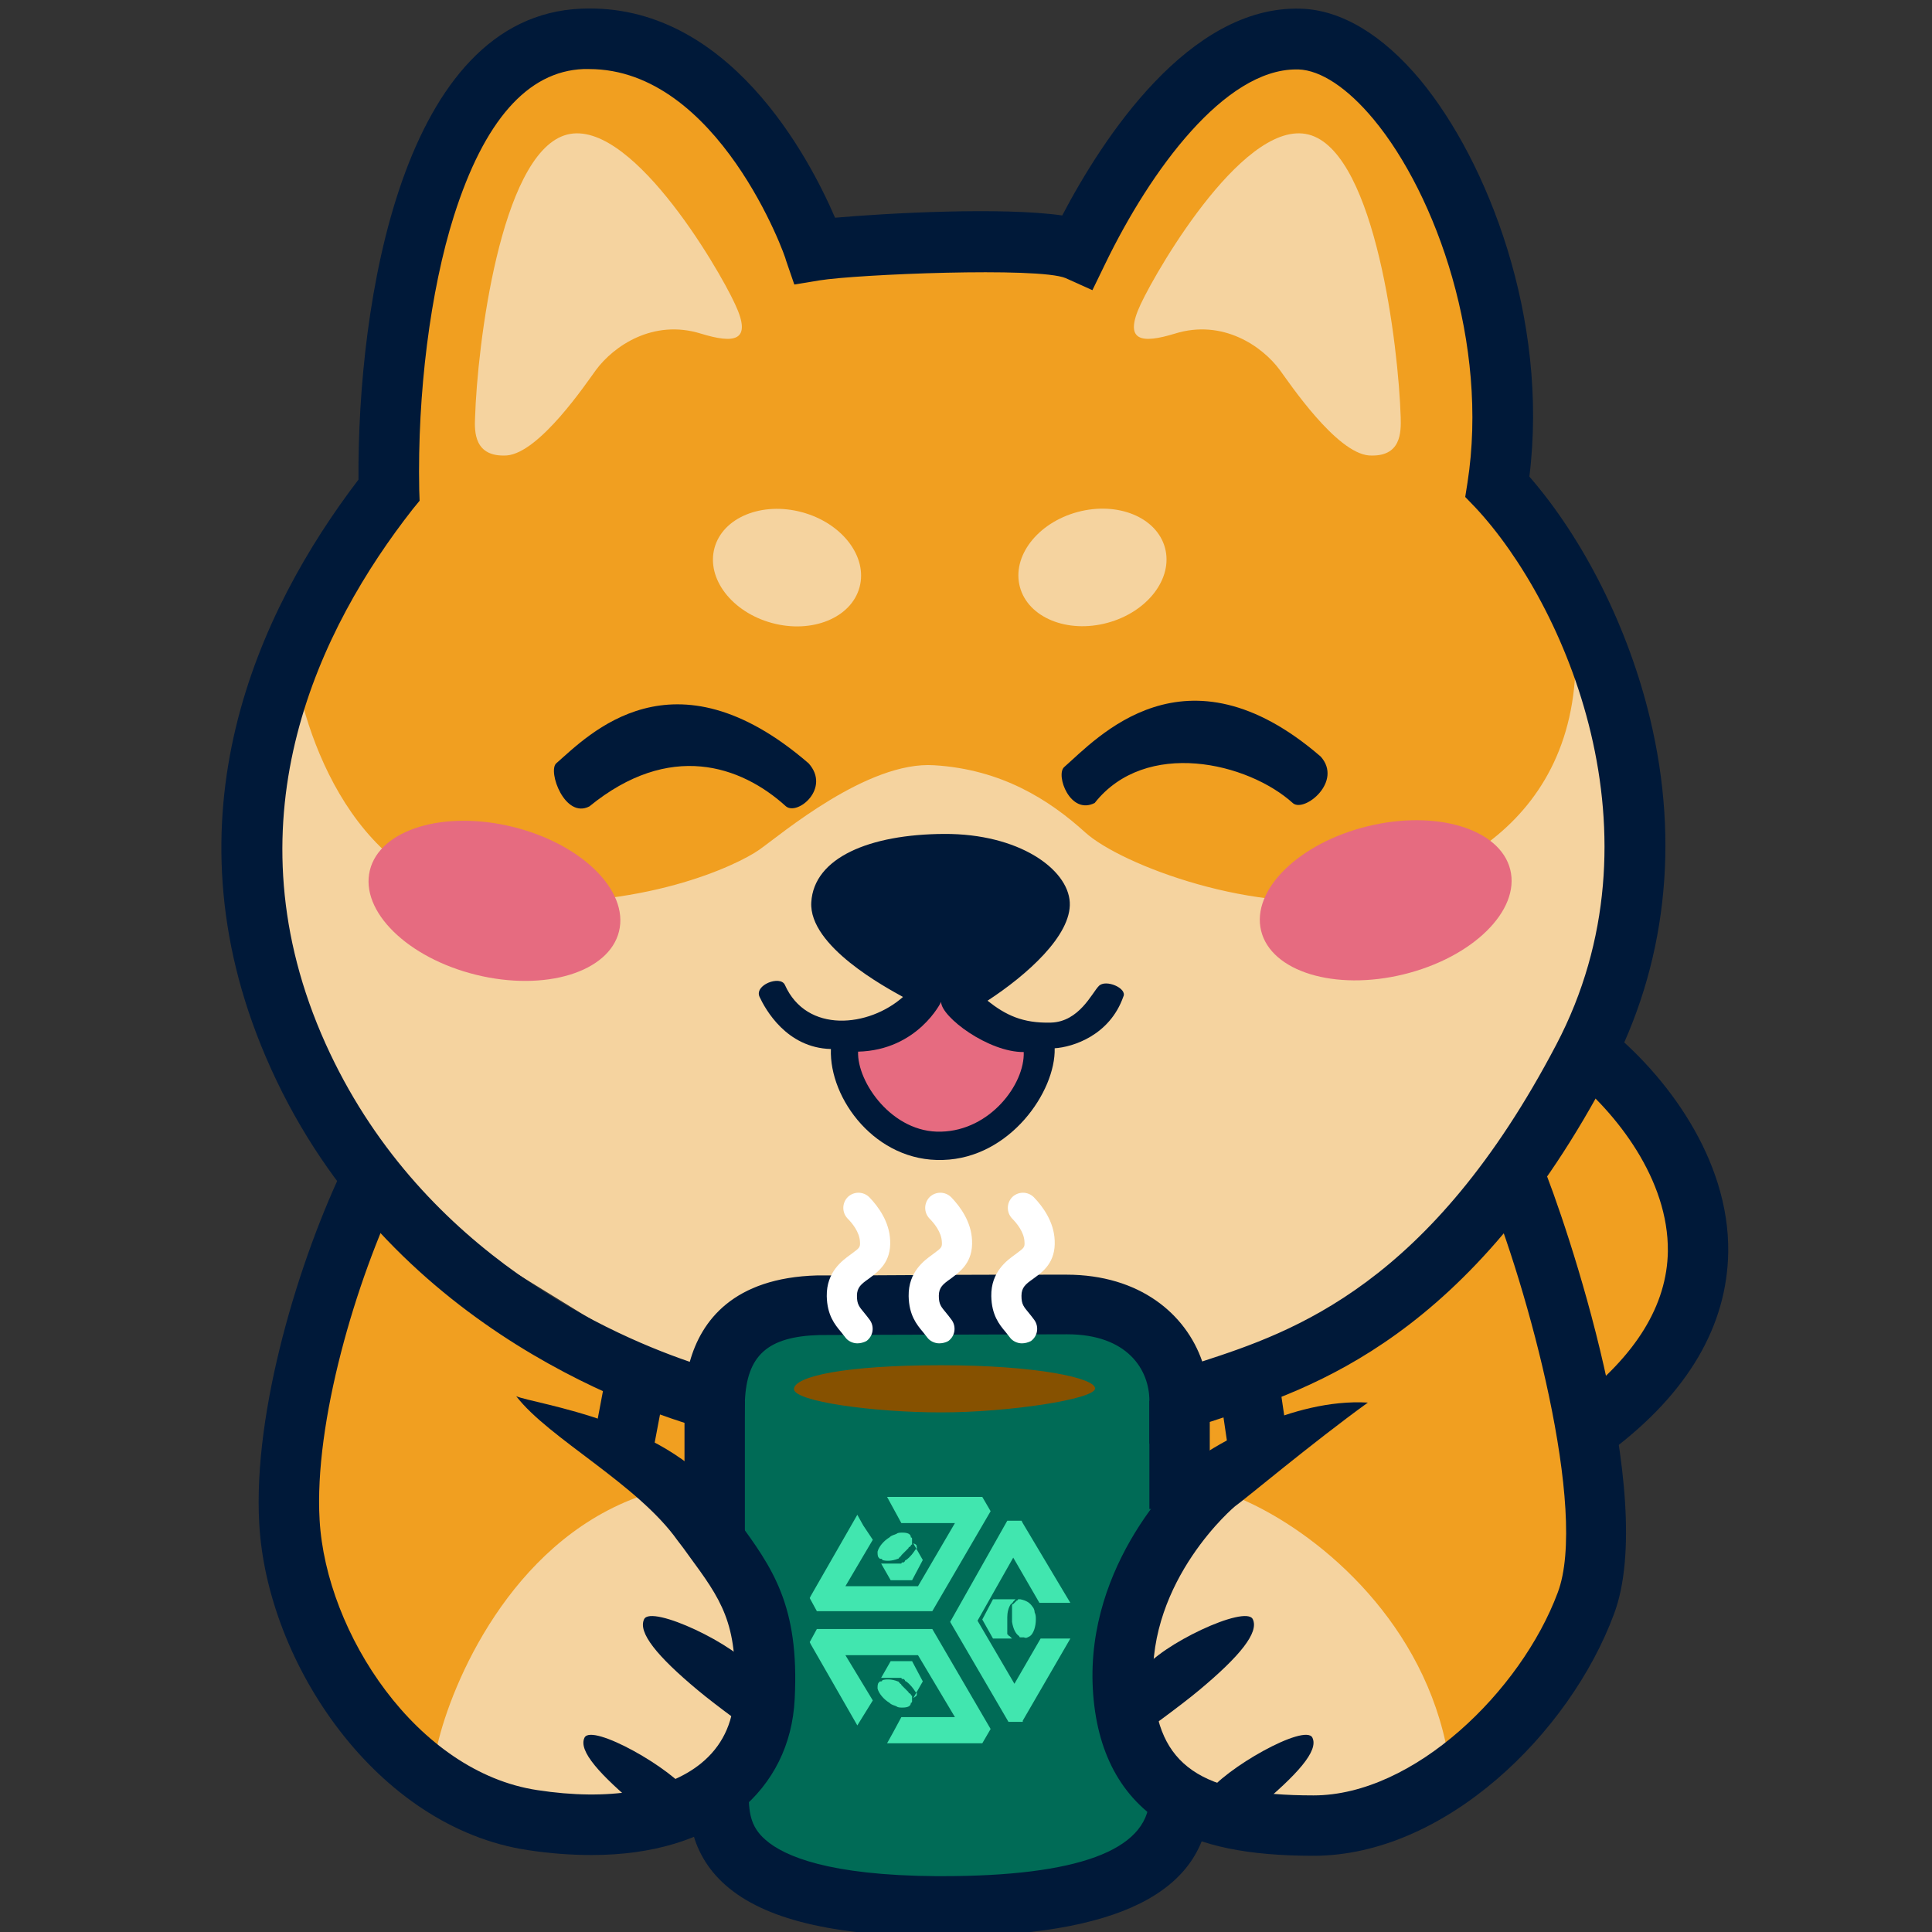 <?xml version="1.0" encoding="utf-8"?>
<!-- Generator: Adobe Illustrator 25.4.1, SVG Export Plug-In . SVG Version: 6.00 Build 0)  -->
<svg version="1.1" id="Layer_1" xmlns="http://www.w3.org/2000/svg" xmlns:xlink="http://www.w3.org/1999/xlink" x="0px" y="0px"
	 viewBox="0 0 512 512" style="enable-background:new 0 0 512 512;" xml:space="preserve">
<rect x="0" y="0" width="512" height="512" fill="#333333" stroke="none"/>
<style type="text/css">
	.st0{fill:#F19F20;}
	.st1{fill:#F5D39F;}
	.st2{fill:#006B56;}
	.st3{fill:#001939;}
	.st4{fill:#865100;}
	.st5{fill:#FFFFFF;}
	.st6{fill:#41E6AF;}
	.st7{fill:#E66B80;}
</style>
<polygon class="st0" points="310.3,371.2 423,282.7 453.7,330.3 422.5,374.3 422.3,421.9 390.3,469 371.2,478.8 314.7,402.8 "/>
<path class="st1" d="M81.4,169l342.7,5.5l9.3,54l-32,84l-52.9,49.2l-36,6.2H186.3l-90.2-55.5c0,0-29.5-74.2-29.2-76.4
	C67.2,233.9,81.4,169,81.4,169z"/>
<path class="st0" d="M77.5,173.4c2.7,20.9,16.4,62.5,54.6,65.3s63.4-9.5,69.1-13.5s28.7-23.6,46.4-22.4c17.8,1.1,30.4,9.1,40,17.8
	s45.7,22.2,72.6,17.1c27-5.1,64.5-24.2,56.2-78.2c-16.5-30.4-22.4-29.6-22.4-29.6l-1.3-70l-22.7-31.8l-27.8-17.8l-34,17.5l-22.2,40
	l-70.4-2.7l-32.9-46l-39.4-6.5l-25.7,28.9L105.7,103l-5.8,31.3L77.5,173.4z"/>
<path class="st2" d="M193.2,369.7c1.6-10.4,8.2-25.3,51.3-23.9s66.4-0.1,68.9,31.2s-13.6,47.3-13.6,47.3v38.2l10.4,16.4l-10.8,17.7
	l-66.1,6.5l-41.8-10L195,467l9.3-29.8l-16.2-31.6L193.2,369.7z"/>
<path class="st1" d="M329.5,397.5c19.1,8.4,46.2,30.5,53.6,64.3s-66,16.7-66,16.7l-20.7-22.7l6.7-39.3l19.1-22.5L329.5,397.5z"/>
<polygon class="st0" points="100.3,314 135.6,346 189.4,372.7 190.3,407 116.2,474.2 79.7,432 73.8,380.3 "/>
<path class="st1" d="M115.9,462.5c3.8-16.5,19.3-53.1,52.7-65.6s28.8,69.3,28.8,69.3L160.2,486l-44.8-12.8L115.9,462.5z"/>
<path class="st3" d="M304.6,382.6v-11.4c0-8.1-5.7-17.6-21.8-17.6c-11.3,0-25.4,0.1-37.9,0.1c-10.8,0-20.8,0.1-27.8,0.1
	c-13.7,0.4-19.2,5.4-19.7,17.6l-0.4,10.1l-9.8-2.7c-19.8-5.5-86.9-28.8-116.8-98.8c-27.2-63.6-2.1-117.9,24.6-152.9
	C94.7,80.4,106.5,4.3,154,2.3c39-1.7,60.5,39.6,67.3,55.4c13.6-1.2,44.2-2.9,60.2-0.6c10.7-20.4,33.6-55.7,63.2-54.8
	c10.7,0.3,21.7,6.9,31.7,18.9c17.8,21.5,34.1,63.1,28.9,105.1c14.5,16.7,26.3,40.3,32,64.2c7.9,33,4.2,65.4-10.7,93.7
	c-36.8,70.2-78.9,83.8-104.1,92c-2.7,0.9-5.2,1.7-7.4,2.5L304.6,382.6z M156.1,18.3c-0.5,0-1,0-1.5,0c-14.8,0.6-26.3,13.7-34.3,38.9
	c-6.3,19.9-9.7,47.1-9.2,72.6l0.1,2.9l-1.8,2.2c-24.7,31.5-48.9,81.2-24.3,139c23.7,55.5,73.5,78.7,97.7,87
	c3-10.8,11.5-22.3,33.8-22.9l0.2,0c6.9,0,17,0,27.8-0.1c12.5-0.1,26.7-0.1,38-0.1c19.5,0,31.7,10.5,36,23
	c24.3-7.9,60.5-20.4,93.8-83.9c29.3-55.7,2.4-116.9-21.4-142.4l-2.7-2.8l0.6-3.8c5.7-36.7-8.2-76.2-24.9-96.3
	c-6.9-8.3-14-13-19.9-13.2c-0.2,0-0.4,0-0.6,0c-18.9,0-38.5,26.5-50.6,51.5l-3.4,7l-7.1-3.2c-7.2-3-55.4-1-65.2,0.6l-6.7,1.1
	l-2.2-6.4C208.3,68.2,190.4,18.3,156.1,18.3z"/>
<rect x="181.4" y="371.2" class="st3" width="16" height="37.3"/>
<rect x="155.2" y="367.1" transform="matrix(0.186 -0.983 0.983 0.186 -232.991 469.077)" class="st3" width="22.8" height="16"/>
<path class="st3" d="M317.8,447.9c10.8-9,15.9-15.3,14.2-18.8c-1.9-3.9-24.6,6.8-29.2,13.6c-4.7,6.8-0.3,16.8-0.3,16.8
	S312.8,452.1,317.8,447.9z"/>
<path class="st3" d="M333,479.3c10.8-9,16.5-15.3,14.8-18.8c-1.9-3.9-23.4,8.2-28,15c-4.7,6.8,5.9,8.2,5.9,8.2S328,483.5,333,479.3z
	"/>
<path class="st3" d="M184.9,447.9c-10.8-9-15.9-15.3-14.2-18.8c1.9-3.9,24.6,6.8,29.2,13.6c4.7,6.8,0.3,16.8,0.3,16.8
	S189.9,452.1,184.9,447.9z"/>
<path class="st3" d="M169.7,479.3c-10.8-9-16.5-15.3-14.8-18.8c1.9-3.9,23.4,8.2,28,15c4.7,6.8-5.9,8.2-5.9,8.2
	S174.7,483.5,169.7,479.3z"/>
<rect x="324.1" y="365" transform="matrix(0.989 -0.146 0.146 0.989 -51 52.394)" class="st3" width="16" height="18.5"/>
<rect x="304.6" y="371.2" class="st3" width="16" height="28.7"/>
<path class="st4" d="M249.4,361.8c25.3,0,41,3.4,40.8,6.2s-22.8,6.3-40.8,6.3c-18,0-39-2.9-39-6.2
	C210.6,364.7,224.1,361.8,249.4,361.8z"/>
<path class="st3" d="M249.6,513.2c-0.5,0-1.1,0-1.6,0c-27.3-0.2-45.5-4.6-55.7-13.6c-9.9-8.7-9.9-19.5-9.9-25.2v-0.2h16v0.2
	c0,5.6,0.3,9.6,4.5,13.2c4.9,4.3,16.7,9.4,45.2,9.6c0.6,0,1.1,0,1.6,0c35.8,0,54.2-6.8,54.9-20.2l16,0.8
	C319.4,501.6,296.2,513.2,249.6,513.2z"/>
<path class="st3" d="M156.8,491.6c-5.4,0-11-0.4-16.9-1.3c-40.1-6-69.2-49.6-71.2-86.6c-1.7-29.9,10.7-70.4,22.8-95.3l14.4,7
	c-11.6,23.9-22.7,61.6-21.2,87.4c1.7,30,25.8,66.8,57.7,71.6c18.9,2.9,34.3,0.3,43.4-7.1c5.4-4.4,8.4-10.4,8.8-17.9
	c1.1-19.3-3.6-25.6-12.1-37.2c-0.9-1.3-1.9-2.6-2.9-3.9c-10.7-15.1-34.2-27.1-42.8-38.3l0,0c4.2,2,42.1,6.7,55.8,29
	c0.9,1.4,1.9,2.6,2.8,3.8c9.2,12.6,16.5,22.5,15.2,47.5c-0.6,12-5.7,22.2-14.6,29.5C186.1,487.6,172.8,491.6,156.8,491.6z"/>
<path class="st3" d="M348.1,491.8c-17.3,0-29.7-2.5-38.9-8c-12.1-7.2-18.7-19.5-19.6-36.4c-1.7-32.8,22.1-56.8,28.5-61.4
	c3.2-2.3,24-15.5,44.4-14.3l0,0c-14.8,10.7-32.9,25.9-35.1,27.4c-0.2,0.1-23.2,19.5-21.8,47.5c1.1,21.3,12.6,29.2,42.5,29.2
	c26.6,0,55-27.7,64.7-53.7c8.2-21.6-7.9-81.1-19.2-108.3l14.8-6.1c6.7,16.2,31.2,88.6,19.3,120.1C416,459.3,382.9,491.8,348.1,491.8
	z"/>
<path class="st5" d="M270.8,356c-1.2,0-2.5-0.6-3.2-1.6c-0.4-0.5-0.7-0.9-1.1-1.4c-1.7-2-3.7-4.5-3.8-9.5c-0.1-6.5,4.2-9.5,6.4-11.1
	l0.4-0.3c1.9-1.4,2.1-1.6,2-3c-0.1-2.6-2.1-5-3.3-6.2c-1.5-1.6-1.5-4.1,0.1-5.7c1.6-1.5,4.1-1.5,5.7,0.1c2.4,2.5,5.3,6.5,5.5,11.4
	c0.3,5.8-3.1,8.3-5.3,9.9l-0.4,0.3c-2,1.4-3.1,2.3-3.1,4.5c0,2.3,0.6,2.9,2,4.6c0.4,0.5,0.9,1.1,1.4,1.8c1.3,1.8,0.9,4.3-0.9,5.6
	C272.4,355.8,271.6,356,270.8,356z"/>
<path class="st5" d="M248.9,356c-1.2,0-2.5-0.6-3.2-1.6c-0.4-0.5-0.7-0.9-1.1-1.4c-1.7-2-3.7-4.5-3.8-9.5c-0.1-6.5,4.2-9.5,6.4-11.1
	l0.4-0.3c1.9-1.4,2.1-1.6,2-3c-0.1-2.6-2.1-5-3.3-6.2c-1.5-1.6-1.5-4.1,0.1-5.7c1.6-1.5,4.1-1.5,5.7,0.1c2.4,2.5,5.3,6.5,5.5,11.4
	c0.3,5.8-3.1,8.2-5.3,9.9l-0.4,0.3c-2,1.4-3.1,2.3-3.1,4.5c0,2.3,0.6,2.9,2,4.6c0.4,0.5,0.9,1.1,1.4,1.8c1.3,1.8,0.9,4.3-0.9,5.6
	C250.6,355.8,249.7,356,248.9,356z"/>
<path class="st5" d="M227.2,356c-1.2,0-2.5-0.6-3.2-1.6c-0.4-0.5-0.7-0.9-1.1-1.4c-1.7-2-3.7-4.5-3.8-9.5c-0.1-6.5,4.2-9.5,6.4-11.1
	l0.4-0.3c1.9-1.4,2.1-1.6,2-3c-0.1-2.6-2.1-5-3.3-6.2c-1.5-1.6-1.5-4.1,0.1-5.7c1.6-1.5,4.1-1.5,5.7,0.1c2.4,2.5,5.3,6.5,5.5,11.4
	c0.3,5.8-3.1,8.2-5.3,9.9l-0.4,0.3c-2,1.4-3.1,2.3-3.1,4.5c0,2.3,0.6,2.9,2,4.6c0.4,0.5,0.9,1.1,1.4,1.8c1.3,1.8,0.9,4.3-0.9,5.6
	C228.8,355.8,228,356,227.2,356z"/>
<g id="Layer_00000069397661234713557480000005247992563010011825_" transform="matrix(3.154, 0, 0, 3.154, 29.444, -32.56)">
	<path id="Layer" class="st6" d="M80.6,145l-0.6-1l0,0l-3.4-5.7h0l-0.1-0.2h-1.2l-4.8,8.5l4.9,8.4h1.2l0-0.1l4-6.9h-2.5l-2.2,3.8
		l-3.1-5.3l3-5.3l2.2,3.8L80.6,145z"/>
	<path id="Layer_00000139984825809160137150000017292457692443923873_" class="st6" d="M61.7,143.6l2.3-3.9l-0.8-1.2l0,0l-0.5-0.9
		l-3.9,6.8l0,0l-0.1,0.2l0.6,1.1h9.7l4.9-8.4l-0.7-1.2l-6.8,0h-0.1l-1.1,0l0.6,1.1l0,0l0.6,1.1l4.5,0l-3.1,5.3L61.7,143.6
		L61.7,143.6z"/>
	<path id="Layer_00000158730959777818760760000018117138280239196603_" class="st6" d="M66.5,139.1c-0.2,0-0.4,0-0.5,0.1
		c-0.2,0.1-0.4,0.1-0.6,0.3c-0.5,0.3-0.9,0.8-1,1.2c0,0.2,0,0.4,0.1,0.5l0,0c0,0,0.1,0.1,0.1,0.1c0,0,0,0,0.1,0c0,0,0,0,0,0
		c0,0,0.1,0,0.1,0.1l0,0c0.3,0.1,0.8,0.1,1.3-0.1l0,0c0.1,0,0.1-0.1,0.1-0.1c0.1,0,0.1-0.1,0.1-0.1c0.1,0,0.1-0.1,0.1-0.1
		s0.1-0.1,0.1-0.1l0,0c0,0,0.1-0.1,0.1-0.1c0,0,0,0,0,0c0,0,0.1-0.1,0.1-0.1c0,0,0,0,0.1-0.1s0.1-0.1,0.1-0.1c0,0,0,0,0,0
		c0,0,0.1-0.1,0.1-0.1l0,0c0,0,0-0.1,0.1-0.1c0,0,0,0,0,0l0,0c0,0,0.1-0.1,0.1-0.1s0-0.1,0.1-0.1l0,0c0,0,0,0,0,0l0,0c0,0,0,0,0,0
		c0,0,0-0.1,0-0.1s0,0,0-0.1s0,0,0,0c0,0,0-0.1,0-0.1v0c0,0,0-0.1,0-0.1c0,0,0,0,0,0c0,0,0,0,0,0c0,0,0,0,0,0v0c0,0,0-0.1,0-0.1
		c0,0,0-0.1-0.1-0.1l0,0C67.2,139.2,66.9,139.1,66.5,139.1z"/>
	<path id="Layer_00000119076910078870759520000012666720036566927009_" class="st6" d="M67.7,140.3
		C67.7,140.3,67.7,140.3,67.7,140.3L67.7,140.3c0,0.1,0,0.1,0,0.1l0,0c0,0.1,0,0.1-0.1,0.1l0,0l0,0c-0.2,0.3-0.4,0.6-0.8,0.9
		c-0.1,0-0.1,0.1-0.1,0.1s-0.1,0.1-0.1,0.1h0l0,0c0,0,0,0-0.1,0c0,0-0.1,0-0.1,0.1h0c0,0,0,0-0.1,0c0,0-0.1,0-0.1,0l0,0c0,0,0,0,0,0
		s0,0-0.1,0c0,0-0.1,0-0.1,0l0,0h0c0,0-0.1,0-0.1,0c0,0,0,0-0.1,0l0,0l0,0h0c0,0-0.1,0-0.1,0s-0.1,0-0.1,0h0c0,0,0,0-0.1,0
		c0,0,0,0-0.1,0c-0.1,0-0.1,0-0.2,0h0c-0.1,0-0.1,0-0.1,0c0,0,0,0,0,0h0c0,0-0.1,0-0.1,0c0,0,0,0-0.1,0c0,0-0.1,0-0.1,0
		c0,0,0,0-0.1,0l0.8,1.4l1.8,0l0.9-1.7l-0.8-1.4C67.7,140.1,67.7,140.2,67.7,140.3C67.7,140.2,67.7,140.2,67.7,140.3
		C67.7,140.2,67.6,140.2,67.7,140.3C67.7,140.3,67.7,140.3,67.7,140.3z"/>
	<path id="Layer_00000099622504926186900340000000883162138198408351_" class="st6" d="M77.4,145.3c0.1,0.1,0.2,0.3,0.2,0.5
		c0.1,0.2,0.1,0.4,0.1,0.6c0,0.6-0.2,1.2-0.5,1.4c-0.2,0.1-0.3,0.2-0.5,0.1l0,0c0,0-0.1,0-0.1,0c0,0,0,0-0.1,0s0,0-0.1,0
		c0,0-0.1,0-0.1-0.1l0,0c-0.3-0.2-0.5-0.6-0.6-1.2v0c0-0.1,0-0.1,0-0.1c0-0.1,0-0.1,0-0.1c0-0.1,0-0.1,0-0.2c0-0.1,0-0.1,0-0.1v0
		c0,0,0-0.1,0-0.1c0,0,0,0,0-0.1c0,0,0-0.1,0-0.1s0-0.1,0-0.1c0,0,0-0.1,0-0.1c0,0,0,0,0-0.1c0,0,0-0.1,0-0.1l0-0.1c0,0,0-0.1,0-0.1
		c0,0,0,0,0,0l0,0c0-0.1,0.1-0.1,0.1-0.1c0,0,0.1-0.1,0.1-0.1l0,0c0,0,0,0,0,0l0,0c0,0,0,0,0,0c0,0,0,0,0.1-0.1s0,0,0,0c0,0,0,0,0,0
		s0,0,0.1-0.1l0,0c0,0,0.1,0,0.1-0.1c0,0,0,0,0,0c0,0,0,0,0,0s0,0,0,0h0c0,0,0.1,0,0.1,0s0.1,0,0.1,0l0,0
		C76.9,144.8,77.2,145,77.4,145.3z"/>
	<path id="Layer_00000119818770316532775330000001220617743784759214_" class="st6" d="M75.8,144.9C75.8,144.9,75.8,145,75.8,144.9
		L75.8,144.9C75.8,145,75.7,145,75.8,144.9L75.8,144.9c-0.1,0.1-0.1,0.2-0.2,0.2l0,0l0,0c-0.2,0.3-0.3,0.7-0.3,1.1
		c0,0.1,0,0.1,0,0.2c0,0.1,0,0.1,0,0.1v0l0,0c0,0,0,0.1,0,0.1c0,0,0,0.1,0,0.1v0c0,0,0,0,0,0.1c0,0,0,0.1,0,0.1v0c0,0,0,0,0,0
		s0,0,0,0.1c0,0,0,0.1,0,0.1l0,0v0c0,0,0,0.1,0,0.1c0,0,0,0,0,0.1l0,0l0,0v0c0,0,0,0.1,0,0.1c0,0,0,0,0,0.1v0c0,0,0,0,0,0.1
		c0,0,0,0,0,0c0,0.1,0.1,0.1,0.1,0.1l0,0c0,0.1,0.1,0.1,0.1,0.1c0,0,0,0,0,0l0,0c0,0,0.1,0.1,0.1,0.1c0,0,0,0,0,0
		c0,0,0.1,0.1,0.1,0.1c0,0,0,0,0,0h-1.6l-0.9-1.6l0.9-1.7H76c0,0,0,0,0,0L75.8,144.9C75.8,144.9,75.8,144.9,75.8,144.9
		C75.8,144.9,75.8,144.9,75.8,144.9z"/>
	<path id="Layer_00000024000991232483426480000006635955965622010298_" class="st6" d="M66.5,153.8c-0.2,0-0.4,0-0.5-0.1
		c-0.2-0.1-0.4-0.1-0.6-0.3c-0.5-0.3-0.9-0.8-1-1.2c0-0.2,0-0.4,0.1-0.5l0,0c0,0,0.1-0.1,0.1-0.1c0,0,0,0,0.1,0c0,0,0,0,0,0
		c0,0,0.1,0,0.1-0.1l0,0c0.3-0.1,0.8-0.1,1.3,0.1l0,0c0.1,0,0.1,0.1,0.1,0.1c0.1,0,0.1,0.1,0.1,0.1c0.1,0,0.1,0.1,0.1,0.1
		s0.1,0.1,0.1,0.1l0,0c0,0,0.1,0.1,0.1,0.1c0,0,0,0,0,0c0,0,0.1,0.1,0.1,0.1s0,0,0.1,0.1s0.1,0.1,0.1,0.1c0,0,0,0,0,0
		c0,0,0.1,0.1,0.1,0.1l0,0c0,0,0,0.1,0.1,0.1v0l0,0c0,0,0.1,0.1,0.1,0.1s0,0.1,0.1,0.1l0,0c0,0,0,0,0,0l0,0c0,0,0,0,0,0
		c0,0,0,0.1,0,0.1s0,0,0,0.1s0,0,0,0c0,0,0,0.1,0,0.1v0c0,0,0,0.1,0,0.1c0,0,0,0,0,0s0,0,0,0c0,0,0,0,0,0v0c0,0,0,0.1,0,0.1
		c0,0,0,0.1-0.1,0.1l0,0C67.2,153.7,66.9,153.8,66.5,153.8z"/>
	<path id="Layer_00000039129552413664431180000011965960607563720071_" class="st6" d="M67.7,152.7
		C67.7,152.7,67.7,152.6,67.7,152.7L67.7,152.7c0-0.1,0-0.1,0-0.1l0,0c0-0.1,0-0.1-0.1-0.1l0,0c-0.2-0.3-0.4-0.6-0.8-0.9
		c-0.1,0-0.1-0.1-0.1-0.1s-0.1-0.1-0.1-0.1h0l0,0c0,0,0,0-0.1,0c0,0-0.1,0-0.1-0.1h0c0,0,0,0-0.1,0c0,0-0.1,0-0.1,0l0,0c0,0,0,0,0,0
		s0,0-0.1,0c0,0-0.1,0-0.1,0l0,0h0c0,0-0.1,0-0.1,0c0,0,0,0-0.1,0l0,0l0,0h0c0,0-0.1,0-0.1,0s-0.1,0-0.1,0h0c0,0,0,0-0.1,0
		c0,0,0,0-0.1,0c-0.1,0-0.1,0-0.2,0h0c-0.1,0-0.1,0-0.1,0c0,0,0,0,0,0h0c0,0-0.1,0-0.1,0c0,0,0,0-0.1,0c0,0-0.1,0-0.1,0
		c0,0,0,0-0.1,0l0.8-1.4l1.8,0l0.9,1.7l-0.8,1.4C67.7,152.8,67.7,152.8,67.7,152.7C67.7,152.8,67.7,152.8,67.7,152.7
		C67.7,152.7,67.6,152.7,67.7,152.7C67.7,152.7,67.7,152.7,67.7,152.7z"/>
	<path id="Layer_00000042017688687211609500000004854900660477279380_" class="st6" d="M70.9,154.6l-4.5,0l-0.7,1.3l-0.5,0.9l1.2,0
		v0l6.8,0l0.7-1.2l-4.9-8.4l-9.7,0l-0.6,1.1l0.1,0.2h0l3.9,6.8l1.3-2.1l-2.3-3.8h6.1L70.9,154.6z"/>
</g>
<path class="st3" d="M147.4,202.3c8.6-7.5,30.9-31.1,66.9,0c5.9,6.6-2.9,13.9-6,11.4c-12-10.9-30.9-17.3-52.1,0
	C149.7,217.1,145.1,204.4,147.4,202.3z"/>
<path class="st3" d="M282,203.3c8.6-7.5,32-33.9,68-2.8c5.9,6.6-4.2,14.8-7.3,12.4c-12-10.9-39.1-17.2-52.6-0.1
	C283.6,216.1,279.7,205.4,282,203.3z"/>
<path class="st1" d="M371.2,110.6c-0.6-19.1-6.7-68.9-23.6-74.7S307,70.6,302.3,80.6s0.3,10.5,9.1,7.8c12.6-3.9,23.1,3.3,27.8,9.7
	c2.5,3.4,14.9,21.9,23.6,22.6C371.4,121.2,371.3,114.5,371.2,110.6z"/>
<path class="st1" d="M125.9,110.6c0.6-19.1,6.7-68.9,23.6-74.7s40.7,34.7,45.3,44.7c4.7,10-0.3,10.5-9.1,7.8
	c-12.6-3.9-23.1,3.3-27.8,9.7c-2.5,3.4-14.9,21.9-23.6,22.6C125.7,121.2,125.7,114.5,125.9,110.6z"/>
<ellipse transform="matrix(0.966 -0.261 0.261 0.966 -29.207 80.597)" class="st1" cx="289.3" cy="150.4" rx="19.9" ry="15.2"/>
<ellipse transform="matrix(0.261 -0.966 0.966 0.261 8.888 312.485)" class="st1" cx="208.4" cy="150.4" rx="15.2" ry="19.9"/>
<ellipse transform="matrix(0.238 -0.971 0.971 0.238 -131.947 309.218)" class="st7" cx="131.1" cy="238.7" rx="20.2" ry="34"/>
<ellipse transform="matrix(0.971 -0.238 0.238 0.971 -46.233 94.225)" class="st7" cx="367.3" cy="238.7" rx="34" ry="20.2"/>
<path class="st3" d="M239.3,264.2c-9,8-25.5,9.8-31.3-3.2c-1.2-2.6-8.2,0-6.7,3.2s7.1,13.5,18.9,13.8c-0.5,13.2,11.9,30,29.7,29.4
	c17.8-0.5,29.9-18.2,29.6-29.6c4.8-0.3,14.6-3.4,18.2-13.7c1.1-2.2-4.7-4.7-6.5-2.8c-1.8,1.8-5.2,9.5-12.7,9.7s-12-2-16.8-5.8
	c10.3-6.7,22.3-17.3,21.8-26.1S270,220.9,250.2,221s-34.5,6.3-35.2,18.1C214.3,250.8,235,261.8,239.3,264.2z"/>
<path class="st7" d="M227.4,278.7c-0.3,8.1,9.1,21.6,22,21.2c13-0.3,22.2-12.6,21.9-21.1c-9.3,0.1-21.9-9.3-21.9-13.3
	C249.5,265.4,243.3,278.3,227.4,278.7z"/>
<path class="st3" d="M427.2,384.3l-9.7-12.8c16-12.2,24.3-25.6,24.5-39.9c0.2-18.9-13.4-36.6-26.3-46.9l10-12.5
	c15.8,12.6,32.6,34.9,32.3,59.6C457.7,351.3,447.4,369,427.2,384.3z"/>
</svg>
